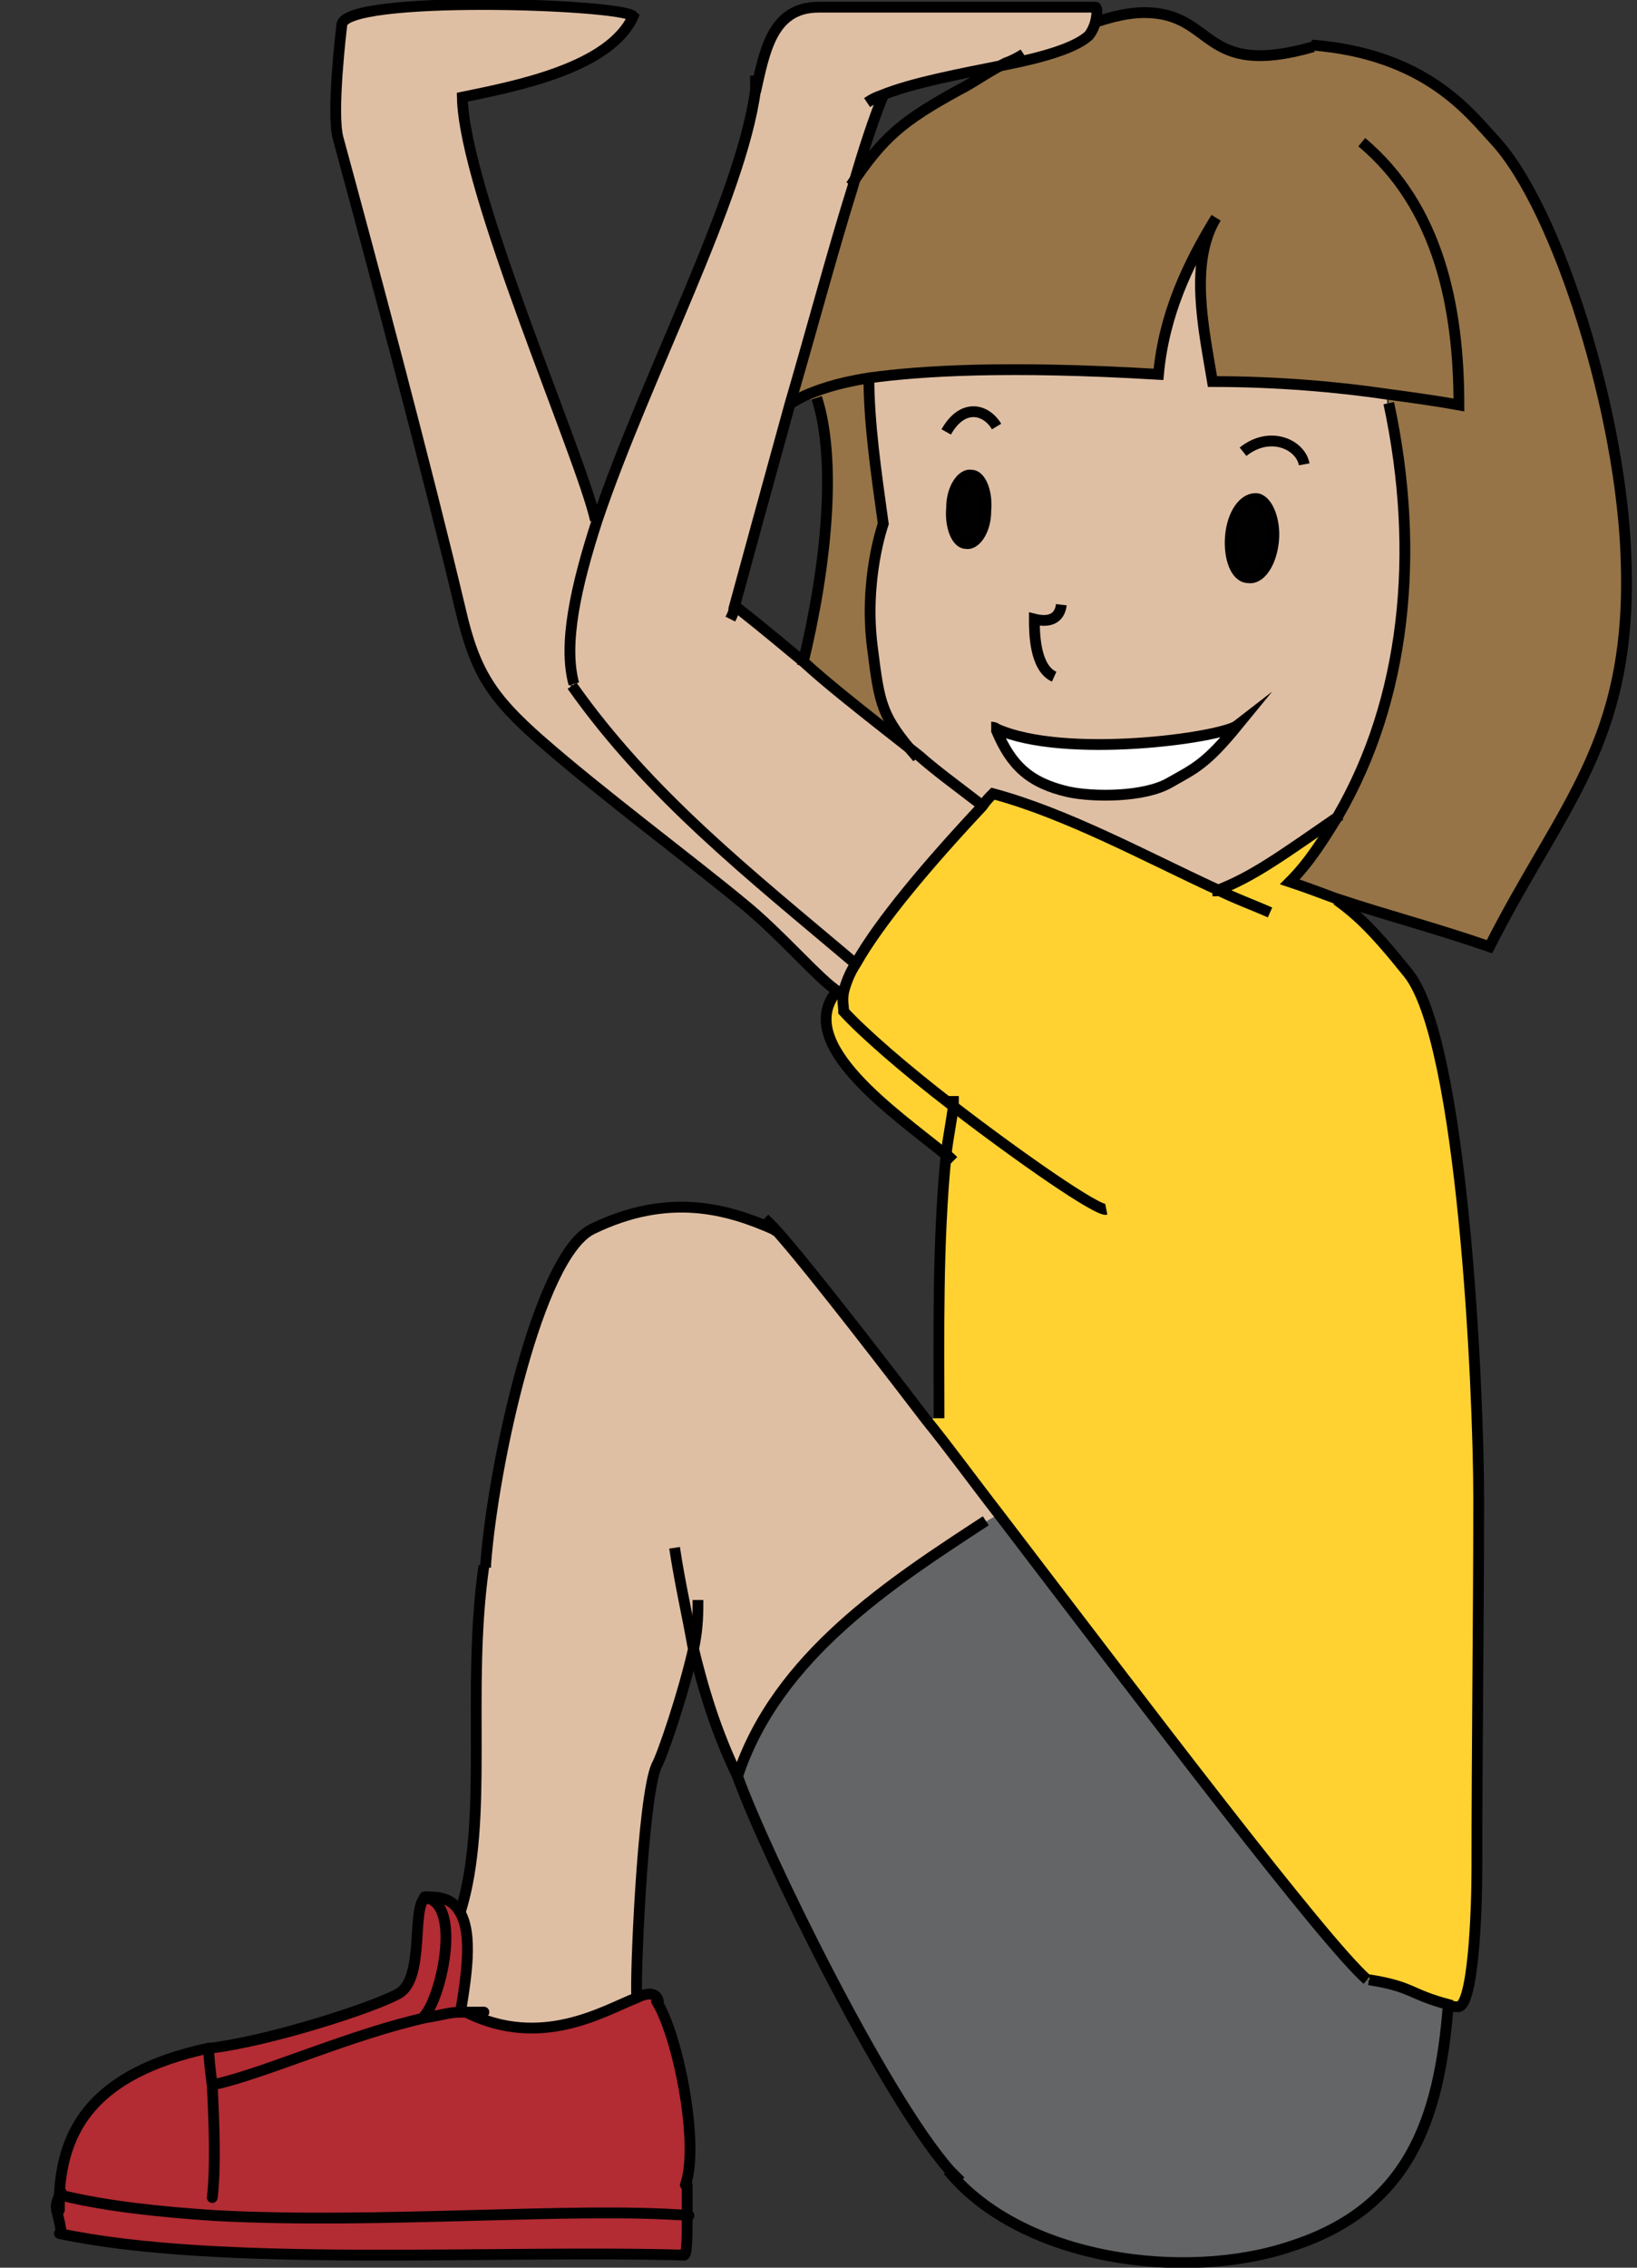 <?xml version="1.0" encoding="UTF-8"?><svg id="USA" xmlns="http://www.w3.org/2000/svg" width="91" height="126" viewBox="0 0 91 126"><rect x="0" y="0" width="91" height="126" fill="#333333" stroke="none"/><defs><style>.cls-1{fill:#b32b33;}.cls-1,.cls-2,.cls-3,.cls-4,.cls-5,.cls-6,.cls-7{stroke-width:0px;}.cls-2{fill:#dfbfa4;}.cls-3{fill:#010101;}.cls-8{stroke-linecap:round;stroke-linejoin:round;}.cls-8,.cls-9{fill:none;stroke:#000;stroke-width:.6px;}.cls-4{fill:#ffd232;}.cls-9{stroke-miterlimit:10;}.cls-5{fill:#636566;}.cls-6{fill:#967447;}.cls-7{fill:#fff;}</style></defs><path class="cls-1" d="M38.2,123.1c0,1.1,0,2.3-.2,2.2-10.6-.3-25.8.7-34.7-1.2-.2-1.4-.5-1.2,0-2.2,0,0,0,0,0,.1h.1c2.5.6,5.3.9,8.4,1.1,9.2.5,20-.5,26.4,0Z"/><path class="cls-6" d="M74.4,45.3c3.7-6.4,4.6-14.5,2.8-22.9v-.5c-2.7-.4-6-.7-9.7-.7-.6-3-1.3-6.6.2-9.1-1.6,2.6-2.9,5.4-3.2,8.7-8.4-.5-13.3-.3-16.1.2-1.9.3-2.9.7-3.6,1-.4.2-.6.4-.9.5,1.1-4.2,2.4-8.6,3.5-12.1,1.8-2.7,3-3.6,6-5.3.7-.4,1.6-.9,2.6-1.5,2-.4,3.8-.9,4.6-1.6.1-.1.3-.5.4-.8h.1c.9-.3,1.8-.5,2.6-.5,4,0,3.1,3.7,9.4,1.9,6.4.4,8.8,3.7,10.2,5.3,3.5,3.8,7.1,15.3,7.3,23.5.2,10-3.6,13.4-7.6,21.3-3.2-1.1-5.5-1.7-8.6-2.7-.8-.3-1.6-.5-2.5-.9,1-1.2,1.9-2.4,2.7-3.7Z"/><path class="cls-5" d="M71.8,124.8c-5.9,2-15,.8-19.1-4.2h0c-3.7-4.2-10.3-17.7-11.8-22,2.2-6.7,8.6-10.8,13.8-14.2l.7-.4c8.4,11,18.1,23.8,20.5,25.9,2.5.5,2.2.8,4.5,1.4h0c-.5,6.4-2.2,11.2-8.7,13.4Z"/><path class="cls-1" d="M3.3,121.9c.2-3.5,1.8-6.7,8.3-8.1,0,.5.1,1.3.2,2.1.1,2,.2,4.5,0,6.2v1.1c-3.1-.2-6-.5-8.4-1.1h-.1s0,0,0-.1Z"/><path class="cls-4" d="M52.1,78.8c0-4.5-.2-9.7.4-14.7,0-.9.2-1.8.4-2.7-2.5-1.9-4.9-3.9-6-5.2-.2-.2-.2-.6,0-1.1.1-.5.4-1,.7-1.6,1.3-2.3,4-5.5,7-8.7.2-.2.4-.5.6-.7,4.1,1.1,8.5,3.5,12.4,5.3,2.1-.8,3.7-1.9,6.9-4.1h0c-.8,1.3-1.6,2.6-2.7,3.7.9.3,1.7.6,2.5.9h0c1.1.9,2,1.7,4,4.2,3,3.8,3.9,22.9,3.9,29.2s-.1,14-.1,20.5c0,2.4-.2,7.9-1.1,7.7-.1,0-.3,0-.4-.1-2.3-.6-2-1-4.5-1.4-2.4-2.1-12.1-14.9-20.5-25.9-1.4-1.8-2.7-3.6-4-5.2l.6-.2Z"/><path class="cls-1" d="M23.9,105.4c1.7.7.6,5.5-.3,6.5v.2c-4,.9-9,3.1-11.7,3.7h0c0-.8-.1-1.5-.2-2.1,3.2-.4,8.9-2.2,10.4-3,1.5-.8.8-4.9,1.6-5.4,0,0,.2,0,.2,0Z"/><path class="cls-2" d="M49.1,5.2c-.5,1.2-1.1,3-1.7,5.1-1.1,3.5-2.3,8-3.5,12.1-1.3,4.7-2.5,9.1-3.1,11.3,1.9,1.5,2.7,2.2,3.8,3.1,1.2,1,2.8,2.3,6.4,5.2,1,.7,2,1.6,3.3,2.6l.2.2c-3,3.2-5.7,6.4-7,8.7h0c-5.8-5-11.4-9.4-15.7-15.5-.6-2.2,0-5.5,1.3-9.1,2.7-7.9,7.9-17.9,8.8-23.9h0c.5-2.2.9-4.7,3.5-4.7,7.8,0,2.1,0,15.4,0,.1,0,.1.4,0,.8-.1.4-.3.7-.4.8-.8.7-2.6,1.2-4.6,1.6-2.5.5-5.2,1-6.9,1.7Z"/><path class="cls-3" d="M69.5,32.1c-.7,0-1.1-1.1-1-2.3.1-1.2.7-2.1,1.4-2.1.6,0,1.1,1.1,1,2.3-.1,1.2-.7,2.2-1.4,2.1Z"/><path class="cls-6" d="M48.3,21c0,2.6.4,5.3.8,8.2,0,0-1.1,3.1-.6,6.9.4,3.2.5,3.8,2.5,6.1h0c-3.7-2.9-5.2-4.1-6.4-5.1,1.4-5.7,1.9-11.5.8-14.9h-.7c.7-.3,1.7-.7,3.6-1Z"/><path class="cls-2" d="M18.7,7.7c-.4-1.4.2-6.3.2-6.3,0-1.6,15.5-1.2,16.2-.5-1.2,2.9-6.6,3.9-9.5,4.5.1,5.2,6.6,19.9,7.4,23.5h0c-1.2,3.7-1.9,7-1.3,9.2,4.3,6.1,9.9,10.5,15.7,15.4h0c-.4.7-.6,1.2-.7,1.7h-.2c0,0-.1,0-.2-.1-1.1-.6-3.2-3.2-5.3-4.9-2.9-2.4-8-6.2-11.3-9.1-2.6-2.3-3.6-3.6-4.4-7.2-1.9-8-4.9-19.6-6.8-26.2Z"/><path class="cls-4" d="M46.5,55c0,0,.1,0,.2,0h.2c-.1.5,0,.9,0,1.1,1.1,1.2,3.4,3.2,6,5.2-.1.9-.3,1.8-.4,2.7-2.7-2.2-8.4-6.1-6-9Z"/><path class="cls-2" d="M25.6,106.1c1.5-5.2.3-12.1,1.3-19.2h0c.5-5.4,2.9-17.1,5.9-18.6,4.3-2.1,7.6-1.2,10.1,0,1.4,1.4,4.6,5.6,8.5,10.7,1.3,1.6,2.6,3.4,4,5.2l-.7.4c-5.2,3.3-11.6,7.4-13.8,14.2-1.2-2.5-1.9-4.8-2.5-7.3-.6,2.7-1.8,6.2-2.1,6.7-.8,1.8-1.2,12.1-1.1,12.8h0c-1.8.8-5.2,3.1-9.5.9h0c-.1,0-.2,0-.3,0,.4-2.4.7-4.7-.2-5.8h.3Z"/><path class="cls-1" d="M23.7,112.1v-.2c.9-1,2-5.8.2-6.5.7,0,1.2.2,1.5.6.9,1.1.6,3.4.2,5.8-.6,0-1.2.2-1.9.3Z"/><path class="cls-3" d="M54,26.4c.5,0,.9.9.8,2,0,1.1-.6,1.9-1.1,1.8-.5,0-.9-.9-.8-2,0-1.1.6-1.9,1.1-1.8Z"/><path class="cls-2" d="M52.8,28.3c0,1.1.3,1.9.8,2,.5,0,1-.8,1.1-1.8,0-1.1-.3-2-.8-2-.5,0-1,.8-1.1,1.8ZM70.8,30c.1-1.2-.3-2.2-1-2.3-.7,0-1.3.9-1.4,2.1-.1,1.2.3,2.2,1,2.3.6,0,1.3-.9,1.4-2.1ZM65,43.5c1.4-.7,2-1,3.8-3.2-.8.7-9.5,2-13.4.2h0c.8,1.9,1.8,2.9,4,3.4,1.4.3,4.2.3,5.6-.5ZM49.1,29.1c-.4-2.9-.9-5.5-.8-8.2,2.9-.4,7.7-.7,16.1-.2.3-3.3,1.6-6.1,3.2-8.7-1.5,2.5-.7,6.1-.2,9.1,3.6,0,7,.3,9.7.7v.5c1.7,8.4.9,16.5-2.8,22.9h0c-3.1,2.2-4.7,3.3-6.9,4.1-3.9-1.8-8.3-4.2-12.4-5.3-.2.2-.4.4-.6.7l-.2-.2c-1.3-1-2.4-1.8-3.3-2.6h0c-2-2.3-2.1-2.9-2.5-6.1-.5-3.8.6-6.9.6-6.9Z"/><path class="cls-7" d="M68.8,40.3c-1.8,2.2-2.4,2.4-3.8,3.2-1.4.8-4.2.8-5.6.5-2.2-.5-3.2-1.5-4-3.4h0c3.8,1.7,12.5.4,13.4-.3Z"/><path class="cls-1" d="M25.6,111.8c.1,0,.2,0,.3,0h0c4.2,2.2,7.7,0,9.5-.8.6-.3,1.1-.3,1.2.2,1.2,1.9,2.4,8,1.6,10.2h0c0,0,0,.9,0,1.7-6.4-.5-17.2.5-26.4,0v-1.1c.2-1.7.1-4.2,0-6.2h0c2.7-.6,7.7-2.8,11.7-3.7.7-.1,1.3-.3,1.9-.3Z"/><path class="cls-9" d="M38.8,88.9c0,.6,0,1.5-.2,2.5-.6,2.7-1.8,6.2-2.1,6.7-.8,1.8-1.2,12.1-1.1,12.8"/><path class="cls-9" d="M26.9,87c-1,7,.3,14-1.3,19.2,0,0,0,0,0,0"/><path class="cls-8" d="M36.5,111.2c1.2,1.9,2.4,8,1.6,10.2"/><path class="cls-8" d="M25.9,111.8c4.2,2.1,7.7-.1,9.5-.8.6-.3,1.1-.3,1.2.2"/><path class="cls-8" d="M38.3,123.1h0c-6.4-.5-17.2.5-26.4,0-3-.2-5.9-.5-8.4-1.1"/><path class="cls-8" d="M26.9,111.8c-.3,0-.7,0-1,0-.1,0-.2,0-.3,0-.6,0-1.2.2-1.9.3-4.1.9-9,3.1-11.7,3.7"/><path class="cls-8" d="M3.3,122.8c0-.3,0-.5,0-.8,0,0,0,0,0-.1.2-3.5,1.8-6.7,8.3-8.1,0,.5.1,1.3.2,2.1.1,2,.2,4.5,0,6.2"/><path class="cls-8" d="M23.8,105.4s0,0-.1,0c-.9.4,0,4.6-1.6,5.4-1.5.8-7.1,2.6-10.4,3"/><path class="cls-8" d="M23.6,112c.9-1,2-5.8.3-6.5,0,0,0,0-.1,0"/><path class="cls-8" d="M3.3,124.1c8.9,1.9,24.1.9,34.7,1.2.2.1.2-1.1.2-2.2,0-.9,0-1.6,0-1.7"/><path class="cls-8" d="M3.4,121.8s0,0,0,0c-.5,1-.2.8,0,2.2"/><path class="cls-8" d="M25.6,111.8s0,0,0,0c.4-2.4.7-4.7-.2-5.8-.3-.4-.8-.6-1.5-.6,0,0-.1,0-.2,0,0,0,0,0-.1,0"/><path class="cls-9" d="M43.8,22.5s0,0,0,0c.2-.1.5-.3.9-.5.7-.3,1.7-.7,3.6-1,2.9-.4,7.7-.7,16.1-.2.3-3.3,1.6-6.1,3.2-8.7-1.5,2.5-.7,6.1-.2,9.1,3.6,0,7,.3,9.7.7,1.5.2,2.9.4,4,.6,0-5.4-1.1-11-5.4-14.6"/><path class="cls-9" d="M56.9,3c-.3.2-.7.4-1,.5-1,.5-1.8,1.1-2.6,1.5-3.1,1.7-4.2,2.6-6,5.3,0,0,0,0,0,0"/><path class="cls-9" d="M73,2.6c-6.3,1.8-5.4-1.9-9.4-1.9-.8,0-1.7.2-2.6.5"/><path class="cls-9" d="M44.6,37s0,0,0,0c1.4-5.7,1.9-11.5.8-14.9"/><path class="cls-9" d="M77.2,22.4c1.8,8.4.9,16.5-2.8,22.9-.8,1.3-1.6,2.6-2.7,3.7.9.3,1.7.6,2.5.9,3,1,5.4,1.6,8.6,2.7,4-7.9,7.9-11.3,7.6-21.3-.2-8.2-3.8-19.7-7.3-23.5-1.4-1.5-3.8-4.8-10.2-5.3"/><path class="cls-9" d="M67.4,49.5h.2c2.1-.8,3.7-2,6.9-4.2"/><path class="cls-9" d="M48.3,20.9h0c0,2.6.4,5.3.8,8.2,0,0-1.1,3.1-.6,6.9.4,3.2.5,3.8,2.5,6.1"/><path class="cls-9" d="M52.6,24c.9-1.6,2.2-1.3,2.8-.3"/><path class="cls-9" d="M69.1,25.1c1.5-1.2,3.2-.4,3.4.7"/><path class="cls-9" d="M54.8,28.4c0,1.1-.6,1.9-1.1,1.8-.5,0-.9-.9-.8-2,0-1.1.6-1.9,1.1-1.8.5,0,.9.9.8,2Z"/><path class="cls-9" d="M70.8,30c-.1,1.2-.7,2.2-1.4,2.1-.7,0-1.1-1.1-1-2.3.1-1.2.7-2.1,1.4-2.1.6,0,1.1,1.1,1,2.3Z"/><path class="cls-9" d="M59,33.6c-.1.8-.7,1-1.5.8,0,.7,0,2.7,1.1,3.2"/><path class="cls-9" d="M55.1,40.4c0,0,.2,0,.3.1,3.8,1.7,12.5.5,13.4-.2-1.8,2.2-2.4,2.4-3.8,3.2-1.4.8-4.2.8-5.6.5-2.2-.5-3.2-1.5-4-3.4"/><path class="cls-9" d="M74.3,50c1.1.8,2,1.6,4,4.1,3,3.8,3.9,22.9,3.9,29.2s-.1,14-.1,20.5c0,2.4-.2,7.9-1.1,7.7-.1,0-.3,0-.4-.1-2.3-.6-2-1-4.5-1.4"/><path class="cls-9" d="M76,110c-2.4-2.1-12.1-14.9-20.5-25.9-1.4-1.8-2.7-3.6-4-5.2-3.9-5.1-7.2-9.3-8.5-10.7-.2-.2-.4-.4-.5-.5"/><path class="cls-9" d="M43.3,68.4c-.1,0-.2,0-.3-.1-2.5-1.1-5.8-2.1-10.1,0-3,1.5-5.5,13.2-5.9,18.6,0,0,0,.2,0,.2"/><path class="cls-9" d="M80.5,111.5c-.5,6.3-2.2,11.2-8.7,13.3-5.9,2-15,.8-19.1-4.2"/><path class="cls-9" d="M37.5,86c.3,2,.7,3.7,1,5.4.6,2.5,1.3,4.8,2.5,7.3,2.2-6.7,8.6-10.8,13.8-14.2"/><path class="cls-9" d="M53.4,121.2c-.2-.2-.4-.4-.6-.6-3.7-4.2-10.3-17.7-11.8-21.9"/><path class="cls-9" d="M70.6,50.7c-.9-.4-2-.8-3-1.3-3.9-1.8-8.3-4.2-12.4-5.3-.2.2-.4.4-.6.7-3,3.2-5.7,6.4-7,8.7-.4.6-.6,1.2-.7,1.6-.1.5,0,.8,0,1.1,1.1,1.2,3.4,3.2,6,5.2,3.9,3,8.1,5.9,8.6,5.8"/><path class="cls-9" d="M49.1,5.1c0,0,0,.1,0,.2-.5,1.2-1.1,3-1.7,5.1-1.1,3.5-2.3,8-3.5,12.1-1.3,4.7-2.5,9.1-3.1,11.3,0,.2-.1.4-.2.6"/><path class="cls-9" d="M42,4.2c0,.3,0,.5,0,.8-.8,6-6.1,15.9-8.8,23.9-1.2,3.7-1.9,6.9-1.3,9.1"/><path class="cls-9" d="M54.4,44.6c-1.3-1-2.4-1.8-3.3-2.6-3.7-2.9-5.2-4.1-6.4-5.2-1.1-.9-1.9-1.6-3.8-3.1,0,0-.1,0-.2-.1"/><path class="cls-9" d="M47.5,53.5c-5.8-4.9-11.4-9.3-15.7-15.4"/><path class="cls-9" d="M42,5.1c.5-2.2.9-4.7,3.5-4.7,7.8,0,2.1,0,15.4,0,.1,0,.1.4,0,.8-.1.4-.3.7-.4.8-.8.7-2.6,1.2-4.6,1.6-2.5.5-5.2,1-6.9,1.7-.3.1-.5.2-.8.4"/><path class="cls-9" d="M33.1,28.9c-.8-3.6-7.3-18.3-7.4-23.5,2.9-.6,8.2-1.6,9.5-4.5-.7-.7-16.2-1.2-16.2.5,0,0-.6,4.9-.2,6.3,1.8,6.6,4.9,18.2,6.8,26.2.8,3.5,1.8,4.9,4.4,7.2,3.3,2.9,8.4,6.7,11.3,9.1,2.1,1.7,4.3,4.3,5.3,4.9,0,0,.1,0,.2,0"/><path class="cls-9" d="M53,60.9c0,.2,0,.3,0,.5-.1.9-.3,1.8-.4,2.7-.5,5-.4,10.2-.4,14.7"/><path class="cls-9" d="M53,64.5c-.1-.1-.3-.3-.5-.4-2.7-2.2-8.4-6.1-6-9,0,0,.1-.1.2-.2"/></svg>